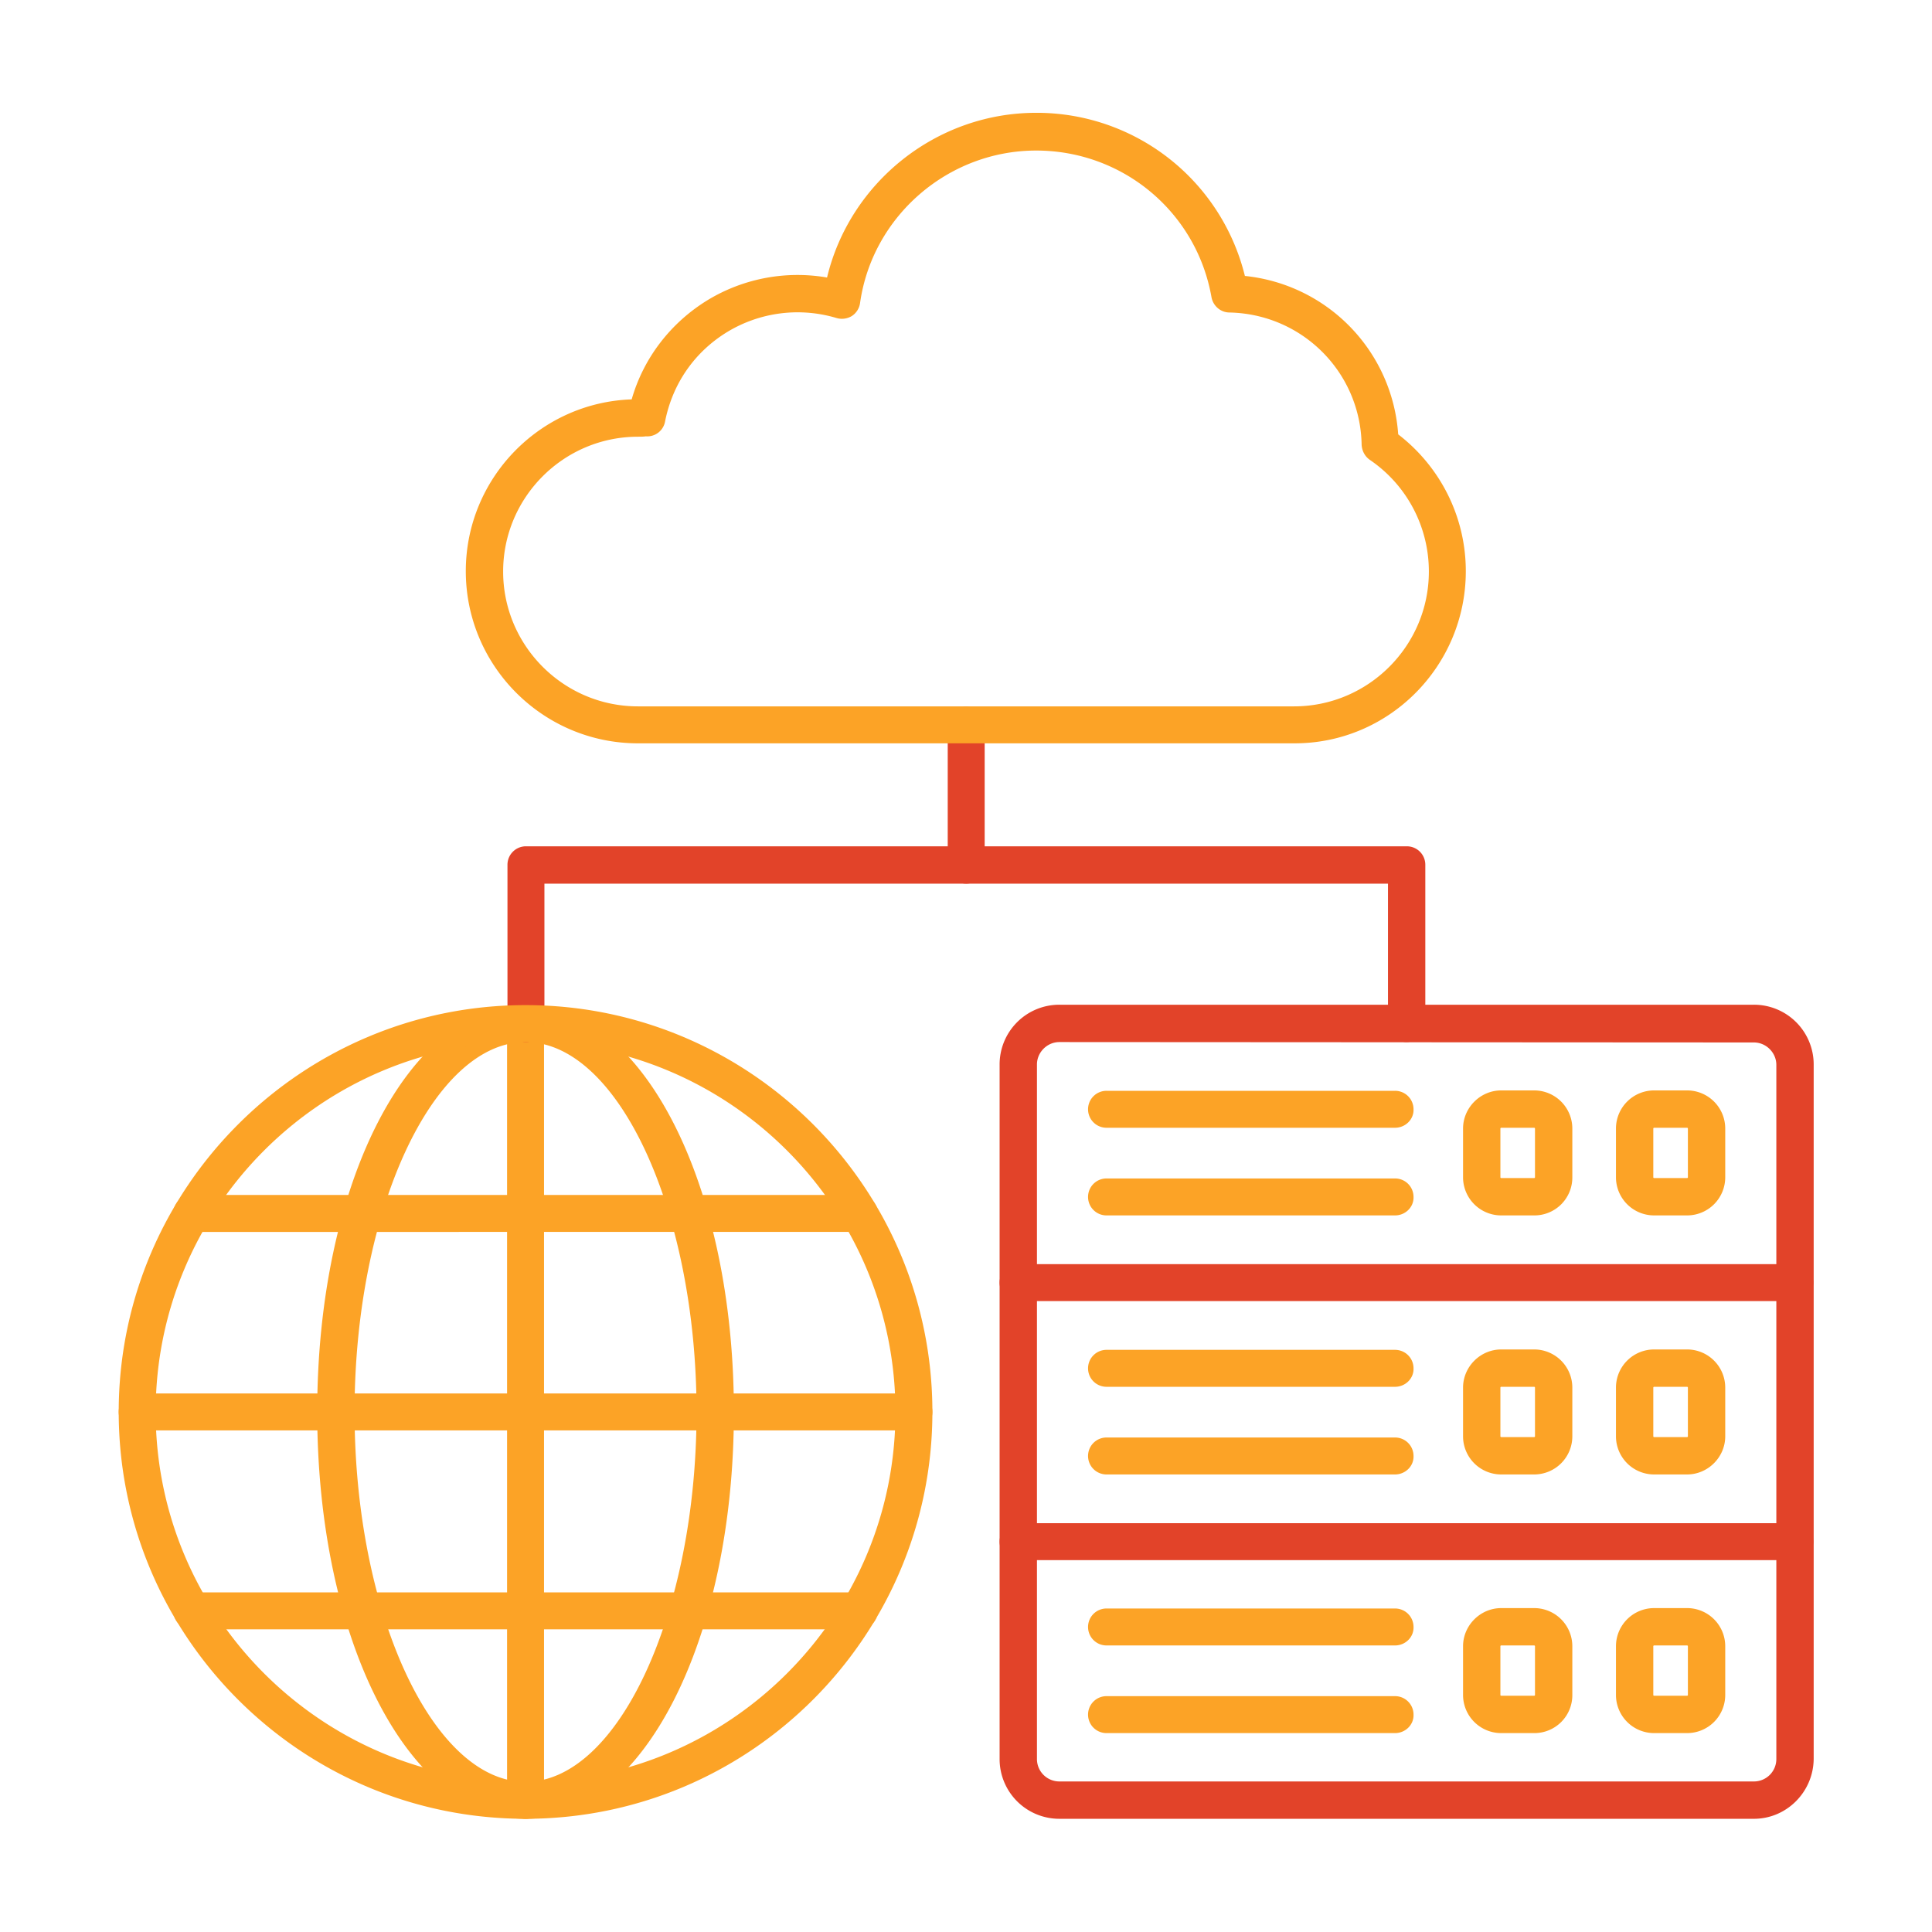 <svg xmlns="http://www.w3.org/2000/svg" width="200" height="200" fill="none">
  <path fill="#E24329" fill-rule="evenodd" d="M100.02 91.475a1.91 1.91 0 0 1-1.912-1.912V75.076a1.91 1.91 0 0 1 1.912-1.912 1.91 1.91 0 0 1 1.913 1.912v14.487a1.91 1.91 0 0 1-1.913 1.912Zm9.644 16.399c-1.261 0-2.319 1.058-2.319 2.319v71.903a2.318 2.318 0 0 0 2.319 2.319h71.902a2.318 2.318 0 0 0 2.32-2.319v-71.862c0-1.261-1.058-2.319-2.32-2.319l-71.902-.041Zm71.902 80.407h-71.902a6.182 6.182 0 0 1-6.185-6.185v-71.903a6.182 6.182 0 0 1 6.185-6.185h71.902a6.183 6.183 0 0 1 6.186 6.185v71.903c-.041 3.418-2.808 6.185-6.186 6.185Z" clip-rule="evenodd"/>
  <path fill="#E24329" fill-rule="evenodd" d="M185.798 134.69h-80.406a1.911 1.911 0 0 1-1.913-1.913 1.91 1.91 0 0 1 1.913-1.912h80.406a1.91 1.91 0 0 1 1.913 1.912 1.911 1.911 0 0 1-1.913 1.913Zm0 26.816h-80.406a1.911 1.911 0 0 1-1.913-1.913 1.91 1.91 0 0 1 1.913-1.912h80.406a1.91 1.91 0 0 1 1.913 1.912c0 1.017-.855 1.913-1.913 1.913Z" clip-rule="evenodd"/>
  <path fill="#FCA326" fill-rule="evenodd" d="M144.415 116.745h-29.868a1.91 1.91 0 0 1-1.912-1.913 1.91 1.91 0 0 1 1.912-1.912h29.868a1.91 1.91 0 0 1 1.913 1.912c.04 1.058-.855 1.913-1.913 1.913Zm0 9.074h-29.868a1.91 1.91 0 0 1-1.912-1.913 1.91 1.91 0 0 1 1.912-1.912h29.868a1.91 1.91 0 0 1 1.913 1.912c.04 1.058-.855 1.913-1.913 1.913Zm10.987-9.074c-.041 0-.082.04-.082.081v5.046c0 .041.041.081.082.081h3.418c.04 0 .081-.04.081-.081v-5.046c0-.041-.041-.081-.081-.081h-3.418Zm3.418 9.074h-3.418a3.95 3.95 0 0 1-3.947-3.947v-5.046c0-2.157 1.79-3.947 3.947-3.947h3.418a3.951 3.951 0 0 1 3.947 3.947v5.046a3.925 3.925 0 0 1-3.947 3.947Zm12.411-9.074c-.041 0-.082.04-.082.081v5.046c0 .041.041.081.082.081h3.418c.041 0 .081-.04.081-.081v-5.046a.086.086 0 0 0-.081-.081h-3.418Zm3.418 9.074h-3.418a3.95 3.95 0 0 1-3.947-3.947v-5.046a3.95 3.95 0 0 1 3.947-3.947h3.418a3.95 3.95 0 0 1 3.947 3.947v5.046a3.95 3.95 0 0 1-3.947 3.947Zm-30.234 26.816h-29.868a1.91 1.91 0 0 1-1.912-1.913 1.91 1.91 0 0 1 1.912-1.912h29.868a1.91 1.91 0 0 1 1.913 1.912c.04 1.058-.855 1.913-1.913 1.913Zm0-9.074h-29.868a1.91 1.91 0 0 1-1.912-1.913 1.91 1.91 0 0 1 1.912-1.912h29.868a1.91 1.91 0 0 1 1.913 1.912c.04 1.058-.855 1.913-1.913 1.913Zm10.987 0c-.041 0-.082.04-.082.081v5.046c0 .04.041.081.082.081h3.418c.04 0 .081-.041.081-.081v-5.046c0-.041-.041-.081-.081-.081h-3.418Zm3.418 9.074h-3.418a3.95 3.95 0 0 1-3.947-3.947v-5.046c0-2.157 1.79-3.947 3.947-3.947h3.418a3.951 3.951 0 0 1 3.947 3.947v5.046a3.951 3.951 0 0 1-3.947 3.947Zm12.411-9.074c-.041 0-.082.04-.082.081v5.046c0 .04.041.081.082.081h3.418c.041 0 .081-.041.081-.081v-5.046a.086.086 0 0 0-.081-.081h-3.418Zm3.418 9.074h-3.418a3.95 3.95 0 0 1-3.947-3.947v-5.046a3.95 3.95 0 0 1 3.947-3.947h3.418a3.95 3.95 0 0 1 3.947 3.947v5.046c0 2.156-1.79 3.947-3.947 3.947Zm-30.234 17.701h-29.868a1.91 1.91 0 0 1-1.912-1.913 1.91 1.91 0 0 1 1.912-1.912h29.868a1.91 1.91 0 0 1 1.913 1.912c.04 1.058-.855 1.913-1.913 1.913Zm0 9.074h-29.868a1.91 1.91 0 0 1-1.912-1.912 1.91 1.91 0 0 1 1.912-1.913h29.868c1.058 0 1.913.855 1.913 1.913.04 1.058-.855 1.912-1.913 1.912Zm10.987-9.074c-.041 0-.082.04-.082.081v5.046c0 .041.041.081.082.081h3.418c.04 0 .081-.04.081-.081v-5.046c0-.041-.041-.081-.081-.081h-3.418Zm3.418 9.074h-3.418a3.95 3.95 0 0 1-3.947-3.947v-5.046c0-2.157 1.79-3.947 3.947-3.947h3.418a3.951 3.951 0 0 1 3.947 3.947v5.046a3.925 3.925 0 0 1-3.947 3.947Zm12.411-9.074c-.041 0-.082.04-.082.081v5.046c0 .041.041.081.082.081h3.418c.041 0 .081-.04.081-.081v-5.046a.086.086 0 0 0-.081-.081h-3.418Zm3.418 9.074h-3.418a3.95 3.95 0 0 1-3.947-3.947v-5.046a3.95 3.95 0 0 1 3.947-3.947h3.418a3.95 3.95 0 0 1 3.947 3.947v5.046a3.95 3.95 0 0 1-3.947 3.947ZM54.405 107.874c-9.604 0-17.701 17.538-17.701 38.291 0 20.753 8.097 38.291 17.7 38.291 9.604 0 17.702-17.538 17.702-38.291 0-20.753-8.098-38.291-17.701-38.291Zm0 80.407c-12.086 0-21.567-18.515-21.567-42.116 0-23.642 9.481-42.116 21.567-42.116 12.085 0 21.566 18.515 21.566 42.116s-9.48 42.116-21.566 42.116Z" clip-rule="evenodd"/>
  <path fill="#FCA326" fill-rule="evenodd" d="M54.405 188.281a1.91 1.91 0 0 1-1.913-1.913v-80.407a1.91 1.91 0 0 1 1.913-1.912 1.91 1.91 0 0 1 1.912 1.912v80.407c.04 1.058-.854 1.913-1.912 1.913Z" clip-rule="evenodd"/>
  <path fill="#FCA326" fill-rule="evenodd" d="M94.608 148.077H14.201a1.91 1.91 0 0 1-1.912-1.912 1.91 1.91 0 0 1 1.912-1.913h80.407a1.91 1.91 0 0 1 1.913 1.913 1.91 1.91 0 0 1-1.913 1.912Zm-5.656-20.549H19.858a1.91 1.91 0 0 1-1.913-1.912 1.91 1.91 0 0 1 1.913-1.913h69.094a1.91 1.91 0 0 1 1.913 1.913c0 1.017-.855 1.912-1.913 1.912Zm0 41.139H19.858a1.91 1.91 0 0 1-1.913-1.912 1.91 1.91 0 0 1 1.913-1.913h69.094a1.91 1.91 0 0 1 1.913 1.913 1.91 1.91 0 0 1-1.913 1.912Z" clip-rule="evenodd"/>
  <path fill="#E24329" fill-rule="evenodd" d="M145.595 107.874a1.91 1.91 0 0 1-1.912-1.913V91.475H56.358v14.486a1.91 1.91 0 0 1-1.912 1.913 1.91 1.91 0 0 1-1.913-1.913v-16.44a1.91 1.91 0 0 1 1.913-1.912h91.19a1.91 1.91 0 0 1 1.912 1.913v16.439c0 1.058-.895 1.913-1.953 1.913Z" clip-rule="evenodd"/>
  <path fill="#FCA326" fill-rule="evenodd" d="M54.405 107.874c-21.12 0-38.291 17.172-38.291 38.291 0 21.119 17.172 38.291 38.29 38.291 21.12 0 38.292-17.172 38.292-38.291 0-21.119-17.172-38.291-38.291-38.291Zm0 80.407c-23.235 0-42.116-18.881-42.116-42.116s18.922-42.116 42.116-42.116c23.235 0 42.116 18.881 42.116 42.116s-18.881 42.116-42.116 42.116ZM66.043 45.209c-7.691 0-13.958 6.266-13.958 13.957 0 7.69 6.267 13.957 13.958 13.957h67.914c7.691 0 13.958-6.266 13.958-13.957 0-4.639-2.279-8.952-6.104-11.557-.529-.366-.814-.936-.855-1.546-.122-7.528-6.144-13.55-13.672-13.713-.936 0-1.709-.692-1.872-1.587-1.546-8.79-9.156-15.178-18.149-15.178-9.115 0-16.968 6.796-18.23 15.788a1.914 1.914 0 0 1-.854 1.343 1.983 1.983 0 0 1-1.587.204 14.046 14.046 0 0 0-11.272 1.424c-3.418 2.075-5.696 5.371-6.47 9.278a1.873 1.873 0 0 1-1.993 1.546c-.285.04-.53.04-.814.04Zm67.914 31.74H66.043c-9.807 0-17.823-7.976-17.823-17.824 0-9.603 7.65-17.457 17.172-17.782 1.22-4.273 4.028-7.935 7.894-10.295a17.955 17.955 0 0 1 12.33-2.32c2.36-9.847 11.312-17.05 21.647-17.05a22.187 22.187 0 0 1 21.608 16.888 17.711 17.711 0 0 1 15.87 16.399c4.394 3.377 6.999 8.585 6.999 14.16 0 9.848-7.976 17.864-17.783 17.823Z" clip-rule="evenodd"/>
</svg>
